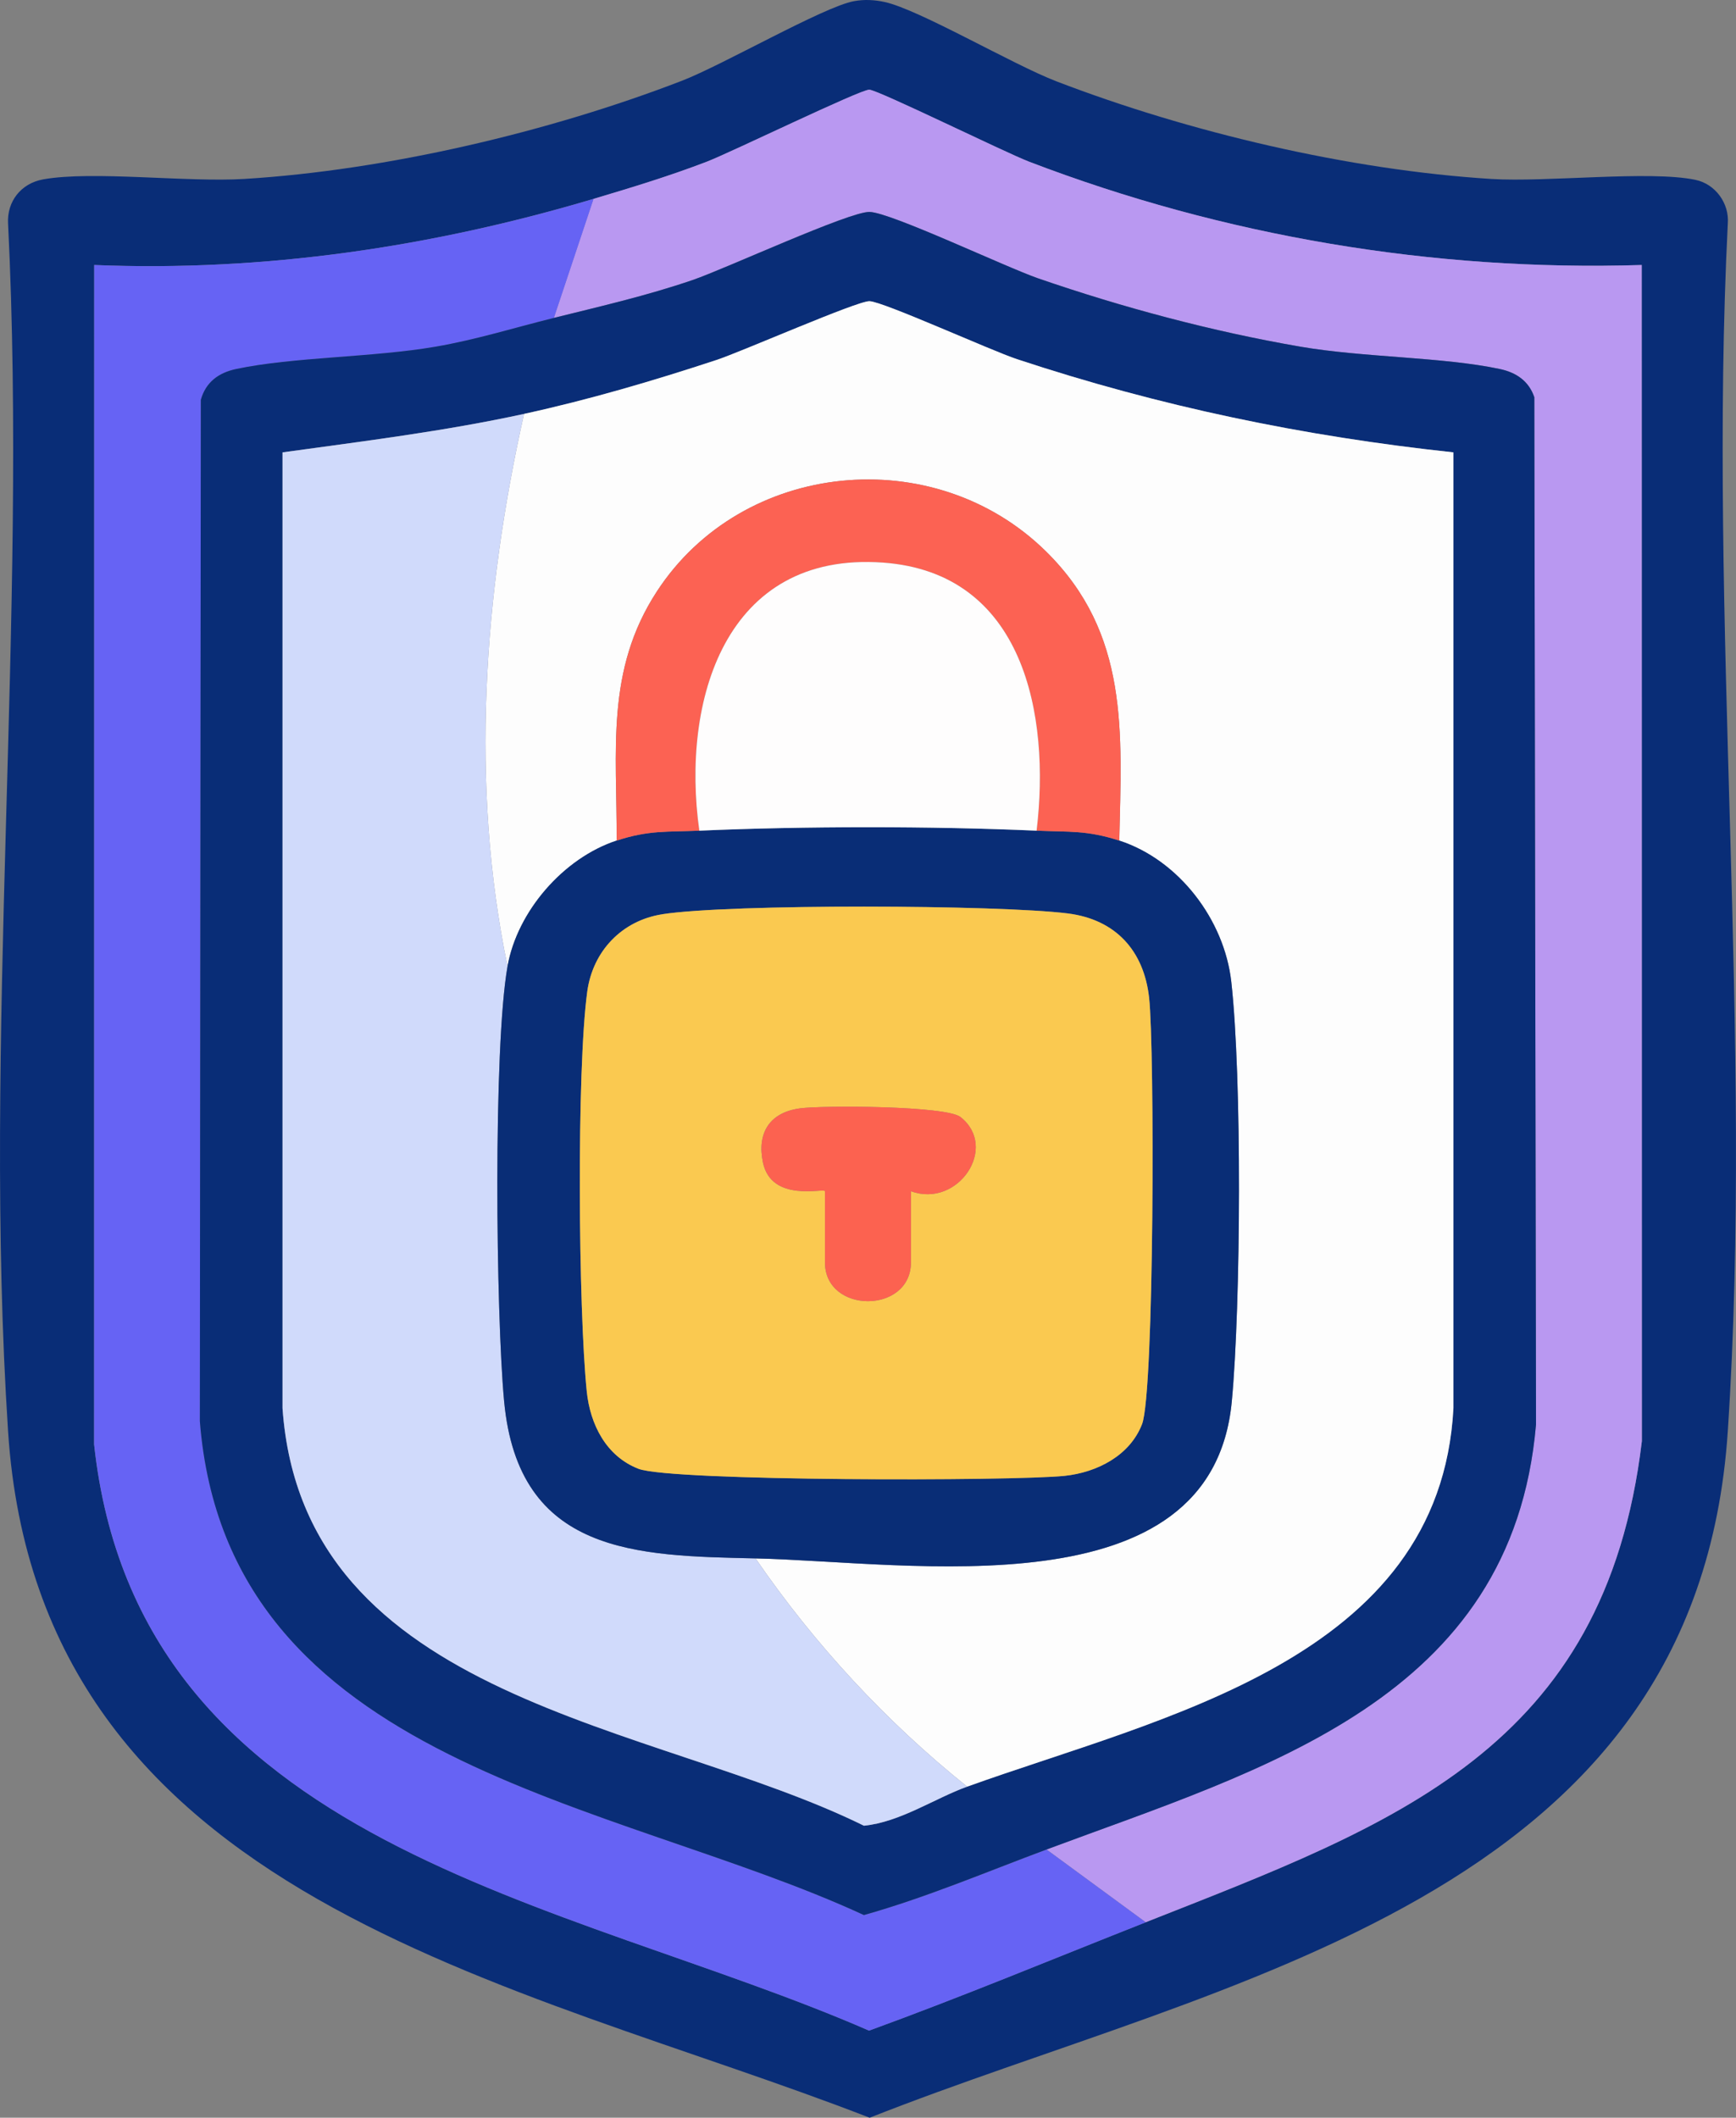 <?xml version="1.0" encoding="UTF-8"?>
<svg id="Ebene_1" xmlns="http://www.w3.org/2000/svg" version="1.1" viewBox="0 0 525 640.2">
  <rect x="0" y="0" width="525" height="640.2" fill="#808080" stroke="none"/>
  <!-- Generator: Adobe Illustrator 29.0.1, SVG Export Plug-In . SVG Version: 2.1.0 Build 192)  -->
  <defs>
    <style>
      .st0 {
        fill: #6663f4;
      }

      .st1 {
        fill: #fc6250;
      }

      .st2 {
        fill: #d0dafb;
      }

      .st3 {
        fill: #fac950;
      }

      .st4 {
        fill: #b998f1;
      }

      .st5 {
        fill: #fefdfd;
      }

      .st6 {
        fill: #092d76;
      }

      .st7 {
        fill: #092d77;
      }

      .st8 {
        fill: #fc6253;
      }

      .st9 {
        fill: #fdfdfd;
      }
    </style>
  </defs>
  <path class="st7" d="M258.22.36c3.11-.58,6.21-.43,9.29.24,10.48,2.28,38.73,18.91,52,24,40.11,15.4,88.52,26.82,131.5,29.5,16.81,1.05,47.83-2.64,61.73.27,6.06,1.27,10.27,7.14,9.78,13.22-5.99,119.44,7.83,246.51,0,365.08-9.39,142.15-152.3,165.19-259.52,207.54C155.94,598.62,11.7,574.75,2.44,432.67c-7.73-118.64,5.94-245.6,0-365.09-.38-6.67,3.91-12.16,10.64-13.36,14.92-2.67,43.48.95,60.87-.13,43.01-2.65,92.19-14.2,132.31-29.69,12.36-4.77,42.72-22.31,51.95-24.04ZM179.49,60.12c-48.93,14.56-99.66,22.08-151.01,19.99l-.03,356.54c13.24,122.22,142.82,137.34,234.36,177.22,28.15-10.24,55.83-21.76,83.67-32.75,75.12-29.65,138.92-52.2,150.05-145.45l-.04-355.55c-63.12,1.96-126.48-8.72-185.27-31.23-7.33-2.81-45.68-21.69-48.33-21.77s-41.9,18.99-49.14,21.77c-11.27,4.32-22.7,7.8-34.26,11.24Z"/>
  <path class="st4" d="M179.49,60.12c11.56-3.44,22.99-6.92,34.26-11.24,7.24-2.78,46.46-21.86,49.14-21.77s41,18.96,48.33,21.77c58.78,22.51,122.14,33.2,185.27,31.23l.04,355.55c-11.13,93.26-74.93,115.8-150.05,145.45l-30-22c65.5-24.4,140.86-45.28,148.03-128.47l-.51-310.56c-1.66-4.92-5.48-7.49-10.46-8.54-17.27-3.65-41.22-3.45-60.26-6.74-26.65-4.59-53.81-11.86-79.34-20.66-9.78-3.38-44.63-19.96-51-20.08-6.13-.12-43.65,17.22-53.44,20.57-14.01,4.8-27.7,7.92-42.03,11.47l12-36Z"/>
  <path class="st0" d="M167.49,96.12c-11.97,2.97-23.54,6.59-35.8,8.7-19.02,3.26-42.95,3.07-60.26,6.74-5.35,1.13-9.16,3.95-10.69,9.31l-.29,308.81c8.26,104.22,125.16,114.28,200.82,149.27,18.82-5.29,36.94-13,55.23-19.82l30,22c-27.84,10.99-55.52,22.51-83.67,32.75-91.54-39.88-221.12-55.01-234.36-177.22l.03-356.54c51.34,2.08,102.08-5.43,151.01-19.99l-12,36Z"/>
  <path class="st7" d="M316.49,559.12c-18.29,6.81-36.41,14.53-55.23,19.82-75.66-34.99-192.56-45.05-200.82-149.27l.29-308.81c1.53-5.35,5.34-8.17,10.69-9.31,17.32-3.66,41.24-3.47,60.26-6.74,12.26-2.1,23.83-5.73,35.8-8.7,14.32-3.56,28.02-6.68,42.03-11.47,9.79-3.35,47.3-20.69,53.44-20.57,6.37.12,41.22,16.7,51,20.08,25.52,8.81,52.68,16.07,79.34,20.66,19.05,3.28,43,3.08,60.26,6.74,4.98,1.05,8.79,3.63,10.46,8.54l.51,310.56c-7.17,83.19-82.54,104.07-148.03,128.47ZM158.49,125.12c-24.14,5.26-48.61,8.26-73.06,11.63v288.92c6.24,88.98,112.51,95.05,175.84,126.26,10.96-1.08,21.44-8.29,31.22-11.81,58.45-21.05,143.04-38.21,147.05-114.45V136.76c-45.38-4.86-88.75-13.87-132-28.18-7.91-2.62-40.37-17.38-44.58-17.52-3.68-.12-38.68,15.27-46.27,17.77-19.08,6.29-38.56,12.02-58.2,16.3Z"/>
  <path class="st9" d="M158.49,125.12c19.64-4.28,39.12-10.01,58.2-16.3,7.59-2.5,42.59-17.9,46.27-17.77,4.2.14,36.67,14.9,44.58,17.52,43.25,14.31,86.62,23.32,132.01,28.18v288.92c-4.02,76.24-88.61,93.4-147.06,114.45-24.45-19.55-46.29-43.17-64-69,46.74,1.03,138.02,16.68,144.03-47.47,2.75-29.29,3.09-98.03-.16-126.9-2.11-18.71-15.87-36.8-33.87-42.63.73-32.9,3.04-62.57-22.12-87.38-33.82-33.35-91.78-27.71-117.72,12.05-15.61,23.93-12.04,48.12-12.17,75.33-16.11,5.28-30.07,21.42-33,38-11.37-54.79-7.2-112.69,5-167Z"/>
  <path class="st2" d="M158.49,125.12c-12.2,54.31-16.37,112.21-5,167-4.36,24.66-3.51,105.08-1.03,131.53,4.34,46.32,40.14,46.68,76.03,47.47,17.71,25.83,39.55,49.45,64,69-9.78,3.52-20.27,10.73-31.22,11.81-63.32-31.21-169.59-37.28-175.83-126.26V136.76c24.44-3.37,48.91-6.38,73.05-11.63Z"/>
  <path class="st6" d="M211.49,251.12c31.8-1.39,70.21-1.39,102,0,9.86.43,15.22-.17,25,3,18,5.83,31.76,23.92,33.87,42.63,3.25,28.87,2.91,97.61.16,126.9-6.01,64.15-97.3,48.5-144.03,47.47-35.9-.79-71.69-1.15-76.03-47.47-2.48-26.45-3.33-106.87,1.03-131.53,2.93-16.58,16.89-32.72,33-38,9.73-3.19,15.18-2.57,25-3ZM200.25,276.39c-12.21,1.91-20.99,11.18-22.65,23.35-3.25,23.89-2.69,96.2-.15,120.91,1.02,9.93,5.86,19.59,15.63,23.37s113.48,3.77,128.93,2.13c9.65-1.03,19.63-5.97,23.37-15.63s3.82-113.87,2.13-128.93c-1.59-14.16-10.07-23.62-24.55-25.45-21.02-2.65-102.42-2.94-122.71.24Z"/>
  <path class="st8" d="M338.49,254.12c-9.78-3.17-15.14-2.57-25-3,4.19-34.95-3.73-77.96-46.46-81.04-47.79-3.45-61.08,41.78-55.54,81.04-9.82.43-15.27-.19-25,3,.13-27.21-3.44-51.4,12.17-75.33,25.93-39.76,83.89-45.4,117.72-12.05,25.16,24.81,22.85,54.48,22.12,87.38Z"/>
  <path class="st3" d="M200.25,276.39c20.29-3.18,101.69-2.89,122.71-.24,14.48,1.83,22.97,11.28,24.55,25.45,1.69,15.06,1.58,119.34-2.13,128.93s-13.72,14.6-23.37,15.63c-15.45,1.64-119.12,1.68-128.93-2.13s-14.61-13.45-15.63-23.37c-2.54-24.71-3.11-97.02.15-120.91,1.66-12.17,10.44-21.44,22.65-23.35ZM275.49,360.12c14.23,5.21,26.66-13.31,14.95-22.45-4.33-3.38-41.45-3.54-48.51-2.6-9.16,1.23-13.06,7.39-11.21,16.32,2.57,12.38,18.76,7.6,18.76,8.73v21.5c0,15.66,26,15.65,26,0v-21.5Z"/>
  <path class="st5" d="M313.49,251.12c-31.79-1.39-70.2-1.39-102,0-5.53-39.26,7.75-84.49,55.54-81.04,42.72,3.08,50.65,46.09,46.46,81.04Z"/>
  <path class="st1" d="M275.49,360.12v21.5c0,15.65-26,15.66-26,0v-21.5c0-1.14-16.19,3.65-18.76-8.73-1.85-8.93,2.05-15.09,11.21-16.32,7.06-.95,44.18-.79,48.51,2.6,11.71,9.15-.73,27.66-14.95,22.45Z"/>
</svg>
